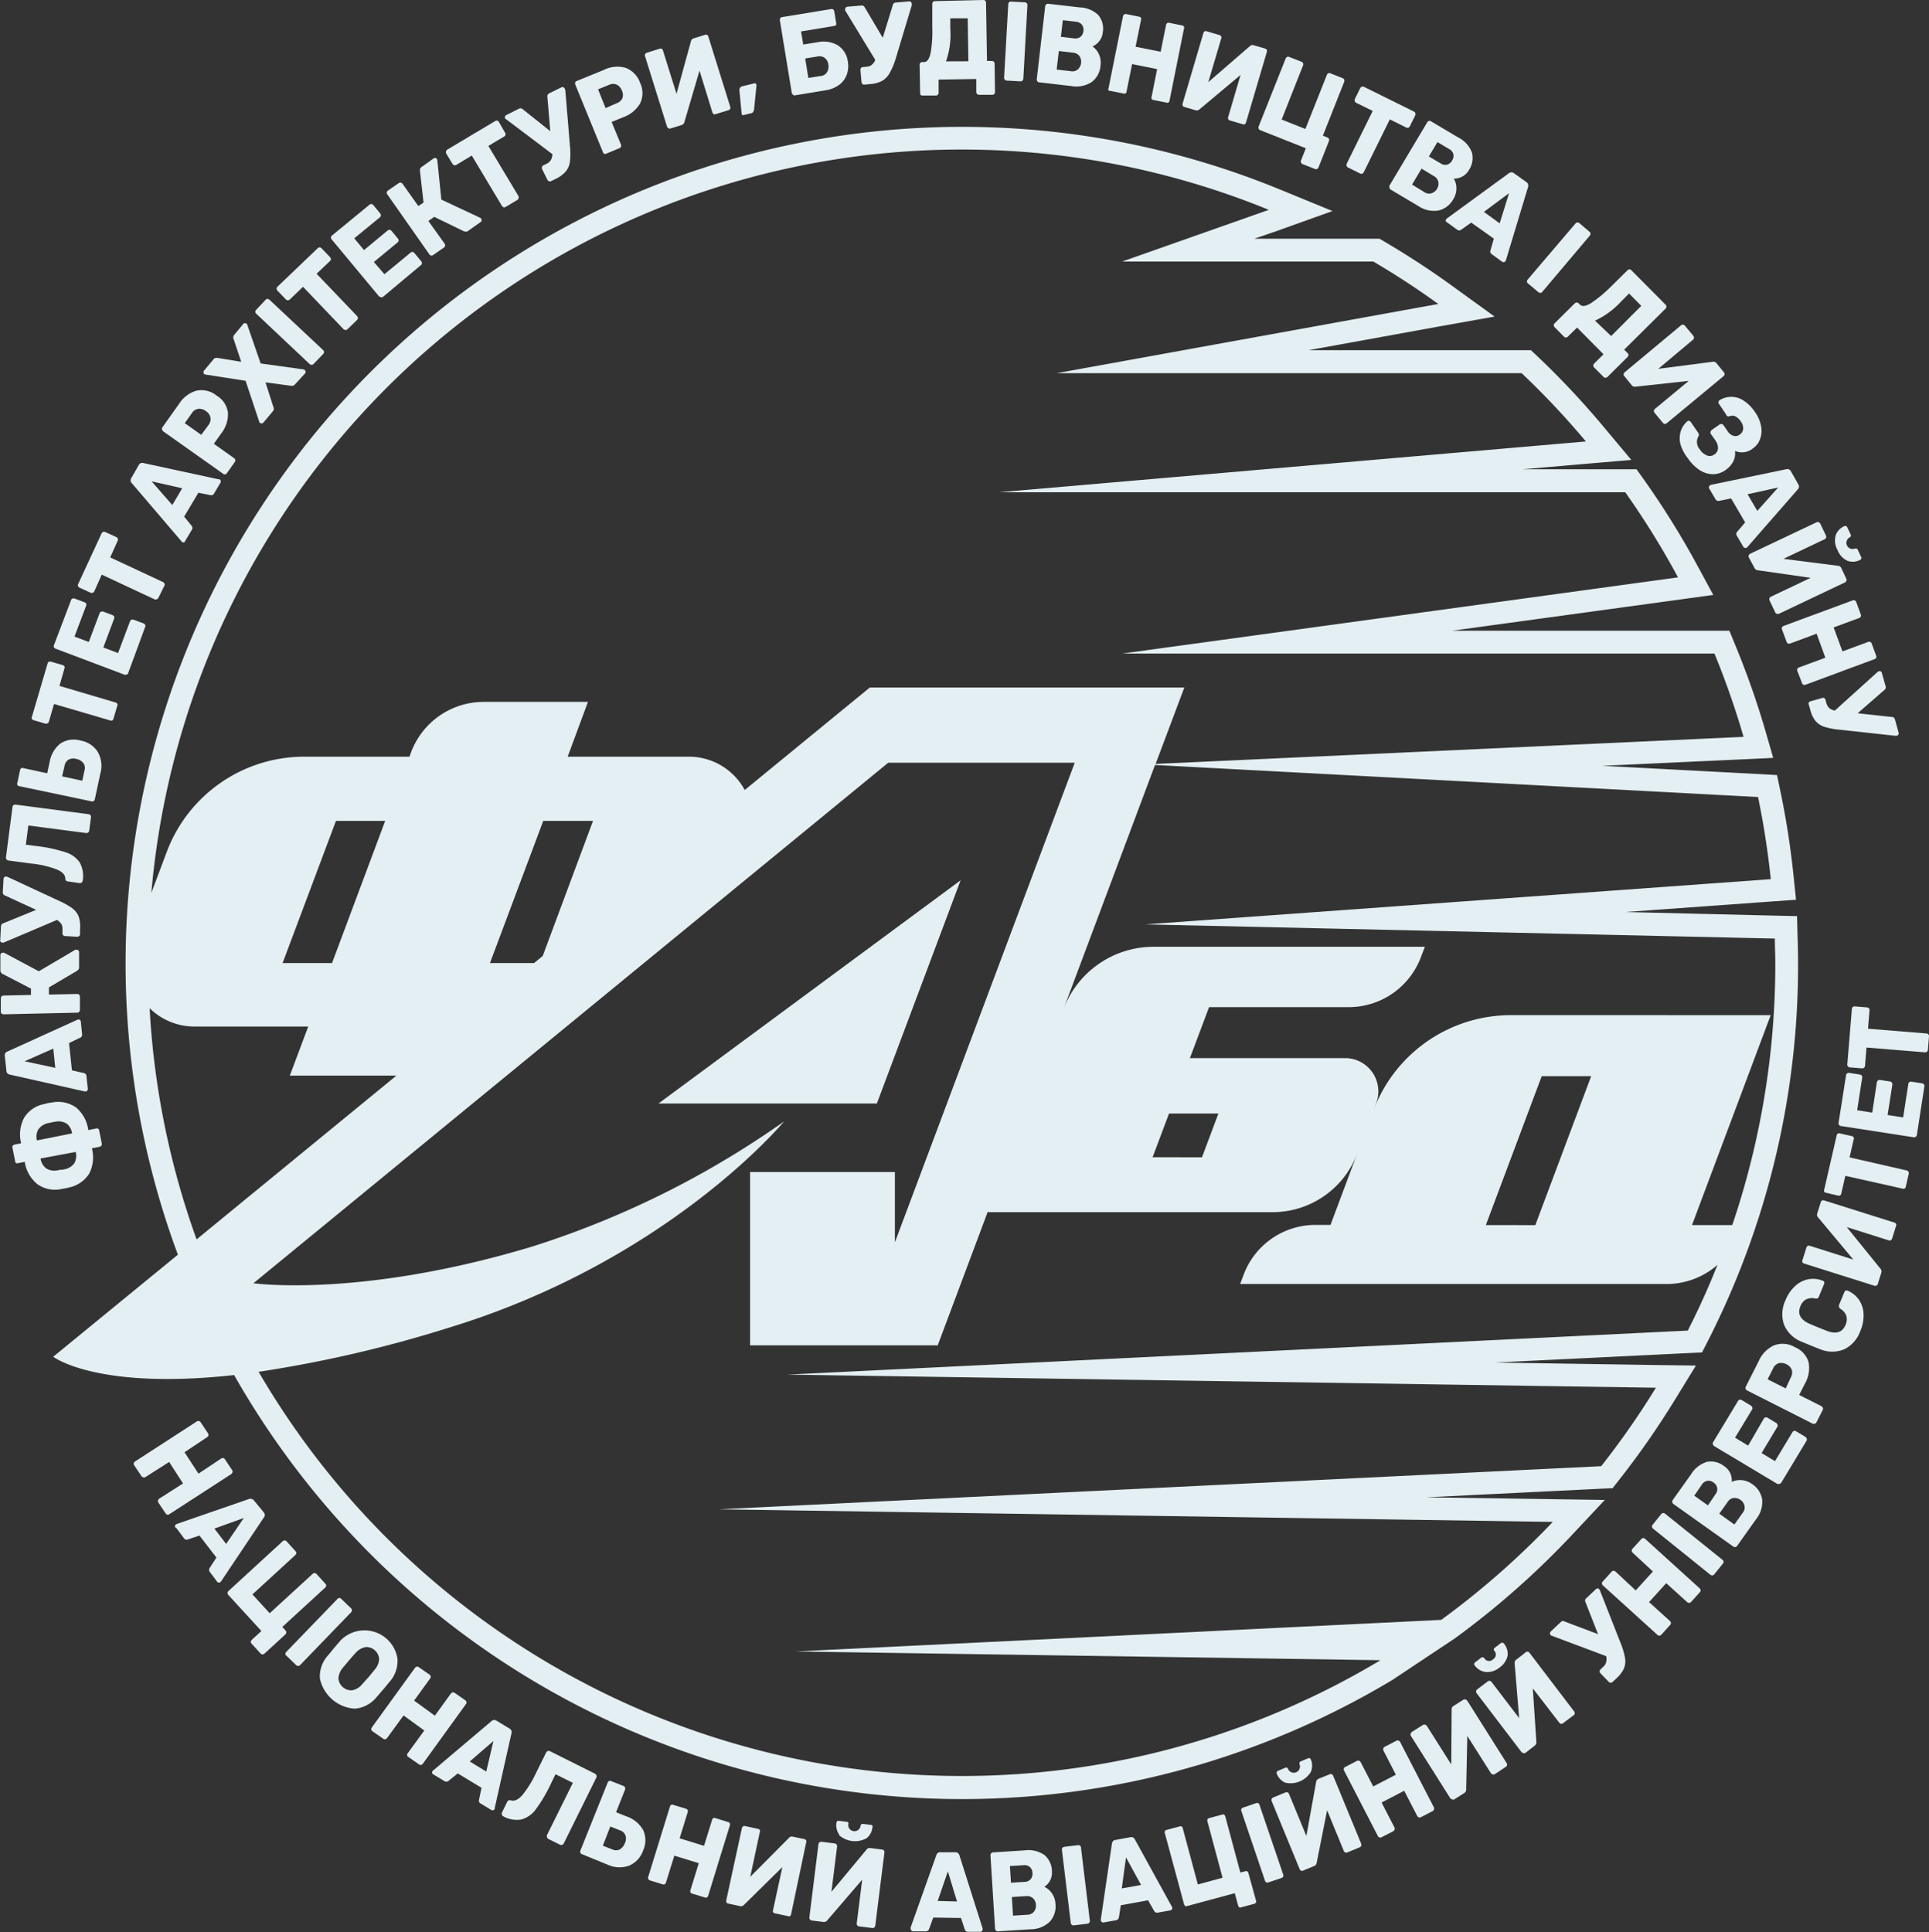 <svg xmlns="http://www.w3.org/2000/svg" viewBox="0 0 255.91 256.32"><rect x="0" y="0" width="255.91" height="256.32" fill="#333333" stroke="none"/><defs><style>.cls-1{fill:#e4eff3;}</style></defs><g id="Шар_2" data-name="Шар 2"><g id="Шар_2-2" data-name="Шар 2"><polyline class="cls-1" points="116.33 146.4 127.44 116.79 87.36 146.4"/><path class="cls-1" d="M13.44,152a.43.43,0,0,1-.25.15l-1,.2a4.73,4.73,0,0,1-.36,3.36,4.16,4.16,0,0,1-2.66,1.83,2.77,2.77,0,0,1-.43.1l-.65.12a4,4,0,0,1-3.16-.68,4.71,4.71,0,0,1-1.65-2.94l-.86.17a.38.38,0,0,1-.28,0A.34.34,0,0,1,2,154l-.35-1.74a.36.36,0,0,1,.05-.27.41.41,0,0,1,.25-.14l.85-.17a4.8,4.8,0,0,1,.39-3.37,4,4,0,0,1,2.65-1.83l.54-.14.55-.08a4.15,4.15,0,0,1,3.16.67,4.68,4.68,0,0,1,1.62,3l1-.2a.36.36,0,0,1,.29,0,.32.32,0,0,1,.15.22l.35,1.74A.36.36,0,0,1,13.44,152Zm-4.6-2.93a2.08,2.08,0,0,0-1.52-.25,4.57,4.57,0,0,0-.48.09l-.47.1a2.1,2.1,0,0,0-1.29.84,1.91,1.91,0,0,0-.18,1.45l4.66-.93A2,2,0,0,0,8.84,149.06Zm-3.46,4.63A2,2,0,0,0,6.11,155a2.08,2.08,0,0,0,1.51.27,2.33,2.33,0,0,0,.37-.08l.26,0,.32-.06a2.06,2.06,0,0,0,1.3-.82,2,2,0,0,0,.17-1.48Z"/><path class="cls-1" d="M11.57,144.69a.31.31,0,0,1-.21.11h-.13l-9.91-2.23a.63.63,0,0,1-.32-.15.49.49,0,0,1-.15-.34l-.21-2a.5.5,0,0,1,.08-.37.54.54,0,0,1,.28-.21l9.24-4.2.13-.05a.39.39,0,0,1,.23.07.28.28,0,0,1,.12.2l.17,1.69a.43.43,0,0,1-.27.47l-1.46.7L9.54,142l1.57.36a.43.43,0,0,1,.36.42l.18,1.69A.31.31,0,0,1,11.57,144.69Zm-4.5-5.57L3.26,140.8l4.07.87Z"/><path class="cls-1" d="M10.14,126a.37.37,0,0,1,.25.09.29.29,0,0,1,.1.22l0,2a.47.47,0,0,1-.06.29,1.37,1.37,0,0,1-.21.2L6.49,131l0,.95,3.73-.08a.36.36,0,0,1,.27.09.35.35,0,0,1,.11.26l0,1.77a.3.3,0,0,1-.1.25.35.35,0,0,1-.26.11l-9.75.22a.36.36,0,0,1-.27-.1.34.34,0,0,1-.11-.24l0-1.78a.33.33,0,0,1,.1-.25.38.38,0,0,1,.27-.12L4.11,132v-.84L.34,129.21a.53.53,0,0,1-.29-.51l0-2a.26.26,0,0,1,.09-.21.28.28,0,0,1,.22-.09.41.41,0,0,1,.18,0l4.61,2.46L10,126A.29.29,0,0,1,10.14,126Z"/><path class="cls-1" d="M.58,116.37a.28.28,0,0,1,.22-.08,1,1,0,0,1,.27.08l6.69,3.11a10.4,10.4,0,0,1,1.8,1,2.6,2.6,0,0,1,.87,1.1,4,4,0,0,1,.19,1.64l0,.73a.31.31,0,0,1-.12.24.44.44,0,0,1-.27.09l-1.59-.09a.32.32,0,0,1-.26-.12.28.28,0,0,1-.09-.24l0-.53a1.34,1.34,0,0,0-.15-.7,1.82,1.82,0,0,0-.58-.55l-7.07,3a.22.22,0,0,1-.14,0A.31.31,0,0,1,.12,125a.26.26,0,0,1-.09-.24l.1-1.9a.44.44,0,0,1,.34-.38l4.33-1.77L.67,118.81a.42.42,0,0,1-.3-.43l.1-1.81A.27.27,0,0,1,.58,116.37Z"/><path class="cls-1" d="M11.69,110.45a.37.37,0,0,1-.27.07l-7.66-1-.33,2.55,1.35.17a20.05,20.05,0,0,1,3.88.82,3.55,3.55,0,0,1,1.92,1.37,3.72,3.72,0,0,1,.39,2.41.35.35,0,0,1-.15.25.41.41,0,0,1-.29.07L9,116.94a.37.37,0,0,1-.34-.39c0-.5-.42-.91-1.18-1.22a13.44,13.44,0,0,0-3.32-.76l-3-.4A.36.36,0,0,1,.86,114a.33.33,0,0,1-.07-.27l.87-6.68a.31.31,0,0,1,.14-.23.34.34,0,0,1,.28-.07l9.66,1.27a.38.38,0,0,1,.26.13.37.37,0,0,1,.07.27l-.23,1.76A.35.35,0,0,1,11.69,110.45Z"/><path class="cls-1" d="M12.35,106.3a.35.35,0,0,1-.28,0l-9.53-2a.38.38,0,0,1-.24-.16.31.31,0,0,1,0-.26l.37-1.74a.38.38,0,0,1,.16-.23.38.38,0,0,1,.28,0l3.15.68.31-1.42a4,4,0,0,1,1.42-2.51,3.22,3.22,0,0,1,2.69-.41,3.36,3.36,0,0,1,2.28,1.49,3.73,3.73,0,0,1,.35,2.89l-.75,3.5A.34.34,0,0,1,12.35,106.3Zm-1.14-4.1a1.06,1.06,0,0,0-.19-1,1.58,1.58,0,0,0-.93-.52,1.41,1.41,0,0,0-1,.1,1.19,1.19,0,0,0-.52.8L8.24,103l2.68.58Z"/><path class="cls-1" d="M14.9,95.58a.39.39,0,0,1-.28,0L7.17,93.4l-.69,2.36a.35.35,0,0,1-.18.2A.39.39,0,0,1,6,96l-1.54-.45a.38.38,0,0,1-.23-.18.34.34,0,0,1,0-.26L6.32,88a.39.39,0,0,1,.17-.21.41.41,0,0,1,.29,0l1.54.45a.4.4,0,0,1,.23.17.32.32,0,0,1,0,.27L7.89,91l7.44,2.2a.44.44,0,0,1,.23.17.36.36,0,0,1,0,.27l-.52,1.75A.32.32,0,0,1,14.9,95.58Z"/><path class="cls-1" d="M16.77,89.5a.39.39,0,0,1-.28,0L7.37,86.06a.41.41,0,0,1-.22-.19.34.34,0,0,1,0-.26l2.28-6a.3.3,0,0,1,.18-.2.42.42,0,0,1,.29,0l1.32.5a.37.37,0,0,1,.21.18.36.36,0,0,1,0,.27L9.88,84.46l1.9.71,1.44-3.83a.29.29,0,0,1,.2-.19.41.41,0,0,1,.29,0l1.22.46a.43.43,0,0,1,.21.19.32.32,0,0,1,0,.27L13.71,85.9l1.95.74,1.59-4.22a.34.34,0,0,1,.19-.2.42.42,0,0,1,.29,0l1.32.49a.43.43,0,0,1,.21.19.32.32,0,0,1,0,.27L17,89.31A.3.3,0,0,1,16.77,89.5Z"/><path class="cls-1" d="M20.78,79.51a.39.39,0,0,1-.28,0l-7-3.27-1,2.23a.31.31,0,0,1-.2.17.39.39,0,0,1-.28,0l-1.46-.67a.41.41,0,0,1-.2-.21.33.33,0,0,1,0-.26l3.12-6.74a.32.32,0,0,1,.2-.18.35.35,0,0,1,.28,0l1.46.67a.39.39,0,0,1,.2.2.32.32,0,0,1,0,.27l-1,2.23,7,3.27a.43.43,0,0,1,.2.2.29.29,0,0,1,0,.27L21,79.34A.33.33,0,0,1,20.78,79.51Z"/><path class="cls-1" d="M24.45,71.94a.31.31,0,0,1-.23,0l-.11-.08L17.5,64.12a.53.53,0,0,1-.17-.31.57.57,0,0,1,.08-.37l1-1.75a.53.53,0,0,1,.29-.25.53.53,0,0,1,.35,0L29,63.59l.13,0a.3.3,0,0,1,.14.19.26.26,0,0,1,0,.23l-.87,1.46a.42.42,0,0,1-.49.22l-1.59-.32-1.89,3.17,1,1.23a.45.45,0,0,1,0,.55l-.87,1.46A.29.29,0,0,1,24.45,71.94Zm-.28-7.16-4.06-.92L22.86,67Z"/><path class="cls-1" d="M29.89,62.94a.37.37,0,0,1-.27-.07l-7.95-5.63a.37.37,0,0,1-.16-.24.33.33,0,0,1,0-.26l2.24-3.15a4.08,4.08,0,0,1,2.32-1.76,3.21,3.21,0,0,1,2.69.67,3.06,3.06,0,0,1,1.48,2.28,4.14,4.14,0,0,1-.92,2.76l-.95,1.34,2.68,1.9a.33.33,0,0,1,.16.24.32.32,0,0,1-.06.27l-1.07,1.52A.34.34,0,0,1,29.89,62.94ZM27.65,56.4a1.31,1.31,0,0,0,.27-1,1.33,1.33,0,0,0-.61-.86,1.4,1.4,0,0,0-1-.3,1.21,1.21,0,0,0-.86.58l-.94,1.32,2.19,1.55Z"/><path class="cls-1" d="M34.72,56.17a.3.3,0,0,1-.23-.07.25.25,0,0,1-.1-.15l-1.81-5.43-5.35-.83a.67.67,0,0,1-.17-.08A.33.33,0,0,1,27,49.4a.26.26,0,0,1,.06-.22l1.28-1.53a.41.41,0,0,1,.24-.16,1.06,1.06,0,0,1,.31,0L32,48l-1-3a.53.53,0,0,1,.07-.57l1.21-1.46a.26.26,0,0,1,.21-.09.28.28,0,0,1,.22.07.23.23,0,0,1,.1.16l1.77,5.11,5.69.79a.34.34,0,0,1,.16.08.4.4,0,0,1,.12.21.3.3,0,0,1-.06.22L39.13,51a.55.55,0,0,1-.54.18l-3.37-.45L36.27,54a.5.5,0,0,1-.07.56l-1.27,1.52A.28.28,0,0,1,34.72,56.17Z"/><path class="cls-1" d="M41.35,48.4a.38.38,0,0,1-.27-.1L34,41.63a.34.34,0,0,1-.12-.26.28.28,0,0,1,.08-.24l1.27-1.35a.32.32,0,0,1,.25-.12.4.4,0,0,1,.27.11l7.11,6.67a.34.34,0,0,1,.12.26.3.3,0,0,1-.09.25L41.59,48.3A.3.3,0,0,1,41.35,48.4Z"/><path class="cls-1" d="M45.83,43.78a.36.36,0,0,1-.26-.11L40.2,38.05l-1.77,1.7a.37.37,0,0,1-.25.09.4.4,0,0,1-.26-.12l-1.11-1.16a.36.36,0,0,1-.11-.27.31.31,0,0,1,.1-.24l5.36-5.13a.35.35,0,0,1,.25-.1.41.41,0,0,1,.26.13l1.11,1.16a.42.42,0,0,1,.12.26.34.34,0,0,1-.11.25L42,36.32l5.37,5.61a.47.47,0,0,1,.11.26.35.35,0,0,1-.1.25L46.08,43.7A.32.32,0,0,1,45.83,43.78Z"/><path class="cls-1" d="M50.5,39.41a.36.36,0,0,1-.25-.13L44,31.76a.34.34,0,0,1-.09-.27.31.31,0,0,1,.12-.23l5-4.11a.37.37,0,0,1,.26-.08.47.47,0,0,1,.25.15l.89,1.09a.35.35,0,0,1,.1.26.32.32,0,0,1-.12.25L47,31.62l1.29,1.56,3.15-2.61a.3.3,0,0,1,.27-.07.42.42,0,0,1,.25.15l.83,1a.39.39,0,0,1,.09.26.29.29,0,0,1-.12.24l-3.16,2.61L51,36.38l3.48-2.87a.31.31,0,0,1,.26-.08.35.35,0,0,1,.24.15l.9,1.08a.38.38,0,0,1,.09.27.3.3,0,0,1-.12.24l-5,4.18A.31.31,0,0,1,50.5,39.41Z"/><path class="cls-1" d="M63.82,29a.35.35,0,0,1,.07.25.27.27,0,0,1-.13.21l-1.67,1.18a.41.41,0,0,1-.27.1,1.36,1.36,0,0,1-.29-.06l-3.92-1.91-.78.55,2.15,3a.37.37,0,0,1,.07.28.38.38,0,0,1-.15.24l-1.45,1a.33.33,0,0,1-.27.06A.35.35,0,0,1,57,33.8l-5.61-8a.38.38,0,0,1-.08-.28.39.39,0,0,1,.14-.23l1.46-1a.31.31,0,0,1,.26-.06.33.33,0,0,1,.24.16l2.09,2.95.69-.47-.48-4.21a.54.54,0,0,1,.25-.53L57.55,21a.3.3,0,0,1,.41.09.38.38,0,0,1,.06.18l.53,5.21,5.14,2.41A.22.22,0,0,1,63.82,29Z"/><path class="cls-1" d="M66.81,27.49a.38.38,0,0,1-.22-.17l-4-6.68L60.5,21.9a.29.29,0,0,1-.26,0,.38.38,0,0,1-.22-.17l-.83-1.38a.38.38,0,0,1,0-.29.32.32,0,0,1,.15-.21l6.37-3.8a.34.34,0,0,1,.49.15L67,17.6a.37.37,0,0,1,.06.28.3.3,0,0,1-.16.22l-2.11,1.26,4,6.67a.45.45,0,0,1,0,.28.32.32,0,0,1-.16.22l-1.56.93A.32.32,0,0,1,66.81,27.49Z"/><path class="cls-1" d="M74.73,11.58a.28.28,0,0,1,.18.15A1.41,1.41,0,0,1,75,12l.61,7.36a10.18,10.18,0,0,1,0,2.07,2.59,2.59,0,0,1-.53,1.29,4,4,0,0,1-1.33,1l-.66.32a.3.3,0,0,1-.26,0,.36.36,0,0,1-.21-.19l-.71-1.42a.37.37,0,0,1,0-.29.31.31,0,0,1,.17-.2l.47-.23a1.3,1.3,0,0,0,.53-.48,1.72,1.72,0,0,0,.2-.78l-6.15-4.64A.24.24,0,0,1,67,15.7a.33.33,0,0,1,0-.24.31.31,0,0,1,.17-.2l1.7-.85a.45.45,0,0,1,.5.1L73,17.4l-.38-4.54a.43.43,0,0,1,.23-.47l1.62-.8A.26.26,0,0,1,74.73,11.58Z"/><path class="cls-1" d="M80.19,20.42a.37.37,0,0,1-.19-.2l-3.68-9a.37.37,0,0,1,0-.29.27.27,0,0,1,.18-.18l3.58-1.46A4,4,0,0,1,83,9a3.26,3.26,0,0,1,1.92,2,3.12,3.12,0,0,1,0,2.72,4.23,4.23,0,0,1-2.26,1.84l-1.52.62,1.24,3a.37.37,0,0,1,0,.29.34.34,0,0,1-.2.19l-1.72.71A.33.33,0,0,1,80.19,20.42Zm1.62-6.72a1.31,1.31,0,0,0,.76-.67,1.34,1.34,0,0,0-.06-1,1.45,1.45,0,0,0-.67-.79,1.22,1.22,0,0,0-1,0l-1.5.61,1,2.49Z"/><path class="cls-1" d="M88.66,17a.37.37,0,0,1-.18-.24l-2.9-9.28a.4.4,0,0,1,0-.29A.35.35,0,0,1,85.8,7l1.7-.53a.32.32,0,0,1,.27,0,.35.35,0,0,1,.18.23l1.8,5.75,1.92-7A.49.49,0,0,1,92,5.1l1.53-.48a.3.3,0,0,1,.26,0,.39.39,0,0,1,.18.23l2.9,9.3a.44.44,0,0,1,0,.28.32.32,0,0,1-.21.18l-1.7.53a.32.32,0,0,1-.27,0,.35.35,0,0,1-.18-.23L92.8,9.37l-2,6.81a.55.55,0,0,1-.37.41l-1.52.47A.32.32,0,0,1,88.66,17Z"/><path class="cls-1" d="M98.51,15.28a.28.28,0,0,1-.12-.21l-.29-3a.65.65,0,0,1,.06-.39.48.48,0,0,1,.3-.23l1.57-.38a.24.24,0,0,1,.2,0,.32.32,0,0,1,.12.18.34.34,0,0,1,0,.17l-.31,3.07a1,1,0,0,1-.11.35.41.41,0,0,1-.28.18l-.94.23A.24.24,0,0,1,98.51,15.28Z"/><path class="cls-1" d="M105.19,12.56a.44.44,0,0,1-.15-.25L103.46,2.7a.46.46,0,0,1,.06-.29.35.35,0,0,1,.22-.14l6.54-1.07a.3.3,0,0,1,.26.06.41.41,0,0,1,.14.25L110.92,3a.4.4,0,0,1,0,.29.28.28,0,0,1-.23.15l-4.42.73.29,1.74,1.89-.31a3.8,3.8,0,0,1,2.71.42,3,3,0,0,1,1.32,2.16,3.37,3.37,0,0,1-.14,1.71,2.92,2.92,0,0,1-1,1.36,4.1,4.1,0,0,1-1.83.73l-4,.66A.33.33,0,0,1,105.19,12.56Zm3.72-2.48a1.07,1.07,0,0,0,.82-.53,1.42,1.42,0,0,0,.16-1,1.3,1.3,0,0,0-.46-.85,1.14,1.14,0,0,0-.94-.21l-1.67.27.42,2.58Z"/><path class="cls-1" d="M120.84.26a.31.31,0,0,1,.11.21,1,1,0,0,1,0,.27l-2.13,7.07A10,10,0,0,1,118,9.74a2.67,2.67,0,0,1-1,1,4,4,0,0,1-1.61.42l-.73.07a.31.31,0,0,1-.25-.09.42.42,0,0,1-.12-.26l-.14-1.58a.39.39,0,0,1,.08-.28.35.35,0,0,1,.23-.12l.52-.05a1.14,1.14,0,0,0,.67-.25,1.61,1.61,0,0,0,.47-.65l-4-6.57a.25.25,0,0,1,0-.13.3.3,0,0,1,.08-.23.29.29,0,0,1,.22-.13l1.9-.16c.17,0,.31.07.42.28l2.37,4L118.44.69a.41.41,0,0,1,.38-.35l1.8-.16A.3.3,0,0,1,120.84.26Z"/><path class="cls-1" d="M122.18,12.63a.37.37,0,0,1-.11-.27L122,8.61a.36.36,0,0,1,.1-.27.33.33,0,0,1,.25-.11h.25c.41,0,.7-.43.87-1.25a17,17,0,0,0,.21-3.45l0-3a.4.4,0,0,1,.1-.28.33.33,0,0,1,.24-.1L130.46,0a.32.32,0,0,1,.25.1.36.36,0,0,1,.1.27l.13,7.72h.65a.35.35,0,0,1,.26.1.41.41,0,0,1,.1.27L132,12.2a.36.36,0,0,1-.35.38l-1.78,0a.34.34,0,0,1-.24-.11.33.33,0,0,1-.11-.26l0-1.73-5,.08,0,1.73a.4.4,0,0,1-.09.27.33.33,0,0,1-.25.11l-1.78,0A.37.37,0,0,1,122.18,12.63Zm6.29-4.5-.09-5.7-2.31,0,0,1.37a10.64,10.64,0,0,1-.57,4.34Z"/><path class="cls-1" d="M133.3,10.56a.34.34,0,0,1-.09-.27l.55-9.73a.33.33,0,0,1,.11-.26.31.31,0,0,1,.25-.09l1.85.1a.39.39,0,0,1,.25.12.37.37,0,0,1,.08.28l-.54,9.73a.4.4,0,0,1-.12.26.31.31,0,0,1-.26.09l-1.85-.1A.32.32,0,0,1,133.3,10.56Z"/><path class="cls-1" d="M137.62,10.78a.38.38,0,0,1-.08-.27L138.66.83a.38.38,0,0,1,.14-.26.32.32,0,0,1,.25-.07l4.18.48A3.75,3.75,0,0,1,145.71,2a2.83,2.83,0,0,1,.59,2.28,2.15,2.15,0,0,1-.5,1.22,2.19,2.19,0,0,1-.87.66,2.39,2.39,0,0,1,.84,1A2.64,2.64,0,0,1,146,8.67a3,3,0,0,1-1.17,2.21,3.67,3.67,0,0,1-2.67.54l-4.31-.5A.29.29,0,0,1,137.62,10.78Zm4.48-1.33A1.08,1.08,0,0,0,143,9.2a1.38,1.38,0,0,0,.21-1.75,1.18,1.18,0,0,0-.84-.46l-1.9-.22-.29,2.46Zm.38-4.36a1.12,1.12,0,0,0,.87-.21,1.16,1.16,0,0,0,.38-.78,1.07,1.07,0,0,0-.2-.82,1.14,1.14,0,0,0-.8-.4L141,2.68l-.26,2.2Z"/><path class="cls-1" d="M147.06,12a.38.38,0,0,1,0-.28l1.92-9.56a.34.34,0,0,1,.16-.24.33.33,0,0,1,.25-.06l1.75.36a.36.36,0,0,1,.23.15.39.39,0,0,1,0,.28l-.72,3.55,3.33.67.71-3.55a.36.36,0,0,1,.15-.24.3.3,0,0,1,.26-.06l1.75.36a.32.32,0,0,1,.22.15.38.38,0,0,1,0,.28l-1.92,9.56a.36.36,0,0,1-.15.24.31.31,0,0,1-.26,0L153,13.26a.32.32,0,0,1-.22-.15.38.38,0,0,1,0-.28l.73-3.66-3.32-.67-.74,3.66a.34.34,0,0,1-.15.24.33.33,0,0,1-.27,0l-1.75-.35A.32.32,0,0,1,147.06,12Z"/><path class="cls-1" d="M156.9,14a.41.41,0,0,1,0-.29l2.75-9.33a.33.33,0,0,1,.18-.23.35.35,0,0,1,.26,0l1.71.51a.33.33,0,0,1,.21.17.36.36,0,0,1,0,.29l-1.71,5.78,5.49-4.76a.51.51,0,0,1,.53-.14l1.53.45a.33.33,0,0,1,.21.17.41.41,0,0,1,0,.29l-2.76,9.35a.41.41,0,0,1-.17.22.29.29,0,0,1-.27,0l-1.7-.5a.36.36,0,0,1-.22-.18.34.34,0,0,1,0-.28l1.64-5.58-5.43,4.55a.51.51,0,0,1-.53.14l-1.53-.45A.32.32,0,0,1,156.9,14Z"/><path class="cls-1" d="M172.6,21.56a.37.37,0,0,1,0-.29l.64-1.6-6.07-2.41a.32.32,0,0,1-.19-.19.45.45,0,0,1,0-.3l3.58-9a.42.42,0,0,1,.19-.22.32.32,0,0,1,.27,0l1.66.65a.32.32,0,0,1,.19.19.37.37,0,0,1,0,.29l-2.84,7.18,3.15,1.25,2.85-7.18a.36.36,0,0,1,.19-.21.33.33,0,0,1,.26,0l1.66.66a.32.32,0,0,1,.19.19.39.39,0,0,1,0,.28L175.5,18l.6.24a.37.37,0,0,1,.2.19.42.42,0,0,1,0,.29l-1.38,3.49a.35.35,0,0,1-.2.21.32.32,0,0,1-.27,0l-1.65-.65A.35.35,0,0,1,172.6,21.56Z"/><path class="cls-1" d="M178.66,22a.39.39,0,0,1,0-.28l3.45-7-2.21-1.09a.32.32,0,0,1-.16-.21.39.39,0,0,1,0-.28l.71-1.44a.38.38,0,0,1,.22-.19.33.33,0,0,1,.26,0l6.65,3.29a.35.35,0,0,1,.18.2.42.42,0,0,1,0,.29l-.71,1.44a.39.39,0,0,1-.2.2.32.32,0,0,1-.27,0l-2.2-1.09-3.45,7a.41.41,0,0,1-.2.19.32.32,0,0,1-.27,0l-1.63-.81A.3.3,0,0,1,178.66,22Z"/><path class="cls-1" d="M184.34,24.89a.39.39,0,0,1,0-.28l5-8.38a.35.35,0,0,1,.48-.15l3.62,2.15a3.69,3.69,0,0,1,1.83,2,2.85,2.85,0,0,1-.39,2.32,2.23,2.23,0,0,1-.95.91,2.3,2.3,0,0,1-1.07.24,2.31,2.31,0,0,1,.35,1.28,2.59,2.59,0,0,1-.39,1.41,3,3,0,0,1-2,1.54,3.7,3.7,0,0,1-2.66-.6l-3.72-2.21A.37.37,0,0,1,184.34,24.89Zm4.64.61a1.11,1.11,0,0,0,.94.14,1.36,1.36,0,0,0,.9-1.51,1.16,1.16,0,0,0-.58-.76l-1.65-1-1.26,2.12Zm2.13-3.83a1.08,1.08,0,0,0,.88.17,1.11,1.11,0,0,0,.66-.56,1.1,1.1,0,0,0,.16-.83,1.06,1.06,0,0,0-.57-.68l-1.54-.92-1.14,1.91Z"/><path class="cls-1" d="M191.79,29.33a.33.33,0,0,1,.05-.22l.09-.11,8.22-6a.62.62,0,0,1,.32-.14.56.56,0,0,1,.36.11l1.67,1.19a.5.5,0,0,1,.22.3.53.53,0,0,1,0,.35l-2.94,9.72-.06.12a.29.29,0,0,1-.2.13.28.28,0,0,1-.23-.05l-1.38-1a.43.43,0,0,1-.18-.51l.45-1.56-3-2.13-1.32.94a.42.42,0,0,1-.55,0l-1.38-1A.27.27,0,0,1,191.79,29.33Zm7.16.3,1.25-4-3.34,2.48Z"/><path class="cls-1" d="M202.57,37.37a.42.42,0,0,1,.09-.27L209,29.66a.38.38,0,0,1,.26-.14.31.31,0,0,1,.25.07l1.41,1.2A.32.32,0,0,1,211,31a.35.35,0,0,1-.1.27l-6.29,7.45a.38.38,0,0,1-.25.14.35.35,0,0,1-.26-.09l-1.42-1.19A.34.34,0,0,1,202.57,37.37Z"/><path class="cls-1" d="M206.13,43.16a.37.37,0,0,1,.12-.27l2.66-2.64a.4.4,0,0,1,.27-.11.33.33,0,0,1,.25.1l.18.18c.29.29.79.22,1.5-.23A17.59,17.59,0,0,0,213.74,38l2.17-2.14a.34.34,0,0,1,.26-.12.3.3,0,0,1,.24.1l4.57,4.6a.33.33,0,0,1,.1.25.42.42,0,0,1-.12.26l-5.49,5.44.46.46a.34.34,0,0,1,.11.25.37.37,0,0,1-.12.26L213.26,50a.37.37,0,0,1-.27.12.31.31,0,0,1-.25-.11l-1.26-1.26a.36.36,0,0,1,0-.51L212.73,47l-3.51-3.54L208,44.66a.45.45,0,0,1-.26.12.32.32,0,0,1-.25-.11l-1.25-1.26A.36.36,0,0,1,206.13,43.16Zm7.61,1.42,4-4-1.62-1.64-1,1a10.88,10.88,0,0,1-3.52,2.6Z"/><path class="cls-1" d="M215.4,49.63a.35.35,0,0,1,.15-.25L223,43.17a.38.38,0,0,1,.28-.09.3.3,0,0,1,.23.11l1.14,1.37a.37.37,0,0,1-.06.52L220,48.93,227.2,48a.49.49,0,0,1,.51.18l1,1.23a.29.29,0,0,1,.08.26.38.38,0,0,1-.14.24l-7.51,6.22a.35.35,0,0,1-.51,0l-1.13-1.37a.34.34,0,0,1-.08-.27.36.36,0,0,1,.14-.25l4.48-3.71L217,51.3a.53.53,0,0,1-.52-.18l-1-1.23A.28.28,0,0,1,215.4,49.63Z"/><path class="cls-1" d="M222.9,58.79a3.22,3.22,0,0,1,.12-1.71,2.94,2.94,0,0,1,.88-1.23l0,0a.23.23,0,0,1,.21,0,.31.31,0,0,1,.19.13l1,1.45a.45.45,0,0,1,0,.5,1.49,1.49,0,0,0,.21,1.7,2,2,0,0,0,.93.79,1,1,0,0,0,1-.13,1,1,0,0,0,.48-.83,1.86,1.86,0,0,0-.39-1.09l-.59-.84a.33.33,0,0,1,0-.26.37.37,0,0,1,.17-.24l1-.7a.43.43,0,0,1,.29-.07.32.32,0,0,1,.23.13l.57.82a1.44,1.44,0,0,0,.76.61.94.94,0,0,0,.86-.18,1,1,0,0,0,.44-.73,1.49,1.49,0,0,0-.32-1,2,2,0,0,0-.73-.68.92.92,0,0,0-.76,0,.71.71,0,0,1-.26,0A.37.37,0,0,1,229,55l-1-1.49a.27.27,0,0,1,0-.23.3.3,0,0,1,.15-.2,2.94,2.94,0,0,1,3.06,0,5.14,5.14,0,0,1,1.6,1.57,4.68,4.68,0,0,1,.82,1.88,3.17,3.17,0,0,1-.13,1.72,2.55,2.55,0,0,1-.95,1.24,2.29,2.29,0,0,1-2.38.33,2.4,2.4,0,0,1-.26,1.46,3.3,3.3,0,0,1-1,1.09,2.86,2.86,0,0,1-1.66.54,3.27,3.27,0,0,1-1.75-.53,5.57,5.57,0,0,1-1.57-1.57A5.26,5.26,0,0,1,222.9,58.79Z"/><path class="cls-1" d="M226.73,64.57a.31.31,0,0,1,.14-.19l.13-.06,9.94-2.06a.59.59,0,0,1,.35,0,.53.53,0,0,1,.29.25l1,1.76a.5.5,0,0,1,.07.37.49.49,0,0,1-.16.3l-6.68,7.65-.11.09a.3.3,0,0,1-.23,0,.27.27,0,0,1-.19-.13l-.86-1.47a.44.44,0,0,1,.05-.54l1.05-1.23-1.86-3.18-1.58.32a.46.46,0,0,1-.51-.24l-.85-1.46A.28.28,0,0,1,226.73,64.57Zm6.4,3.21,2.77-3.1-4.06.89Z"/><path class="cls-1" d="M232,73.67a.41.41,0,0,1,.2-.21l8.8-4.17a.37.37,0,0,1,.29,0,.32.32,0,0,1,.19.17l.77,1.61a.39.39,0,0,1,0,.28.33.33,0,0,1-.2.2l-5.45,2.59,7.21.92a.49.49,0,0,1,.46.3l.68,1.44a.32.32,0,0,1,0,.27.43.43,0,0,1-.21.21L236,81.43a.45.45,0,0,1-.28,0,.32.32,0,0,1-.21-.18l-.76-1.61a.32.32,0,0,1,0-.27.35.35,0,0,1,.2-.21l5.26-2.5-7-1a.53.53,0,0,1-.45-.31L232,73.94A.32.32,0,0,1,232,73.67ZM243.54,71a2.08,2.08,0,0,1,1.15-1.2.31.31,0,0,1,.21,0,.25.25,0,0,1,.16.14l.47,1a.22.22,0,0,1,0,.21.36.36,0,0,1-.15.15.82.82,0,0,0,.7,1.48.31.31,0,0,1,.21,0,.22.22,0,0,1,.16.14l.47,1a.23.23,0,0,1,0,.21.28.28,0,0,1-.15.15,2.07,2.07,0,0,1-1.66.13,2.58,2.58,0,0,1-1.33-1.43A2.54,2.54,0,0,1,243.54,71Z"/><path class="cls-1" d="M236.41,83.22a.44.44,0,0,1,.22-.18l9.14-3.38a.36.36,0,0,1,.29,0,.35.35,0,0,1,.19.19l.61,1.67a.34.34,0,0,1,0,.28.39.39,0,0,1-.21.19l-3.39,1.25,1.17,3.18,3.39-1.25a.36.36,0,0,1,.29,0,.32.32,0,0,1,.19.19L248.9,87a.32.32,0,0,1,0,.27.37.37,0,0,1-.22.18l-9.14,3.39a.37.37,0,0,1-.29,0,.33.33,0,0,1-.18-.2L238.44,89a.33.33,0,0,1,0-.26.41.41,0,0,1,.22-.19l3.5-1.29L241,84.07l-3.5,1.3a.36.36,0,0,1-.29,0,.33.33,0,0,1-.19-.21l-.62-1.67A.36.36,0,0,1,236.41,83.22Z"/><path class="cls-1" d="M251.84,97.46a.31.31,0,0,1-.19.15,1,1,0,0,1-.27,0l-7.34-.8a9.55,9.55,0,0,1-2-.38,2.65,2.65,0,0,1-1.17-.76,3.88,3.88,0,0,1-.71-1.5l-.2-.7a.34.34,0,0,1,0-.26.36.36,0,0,1,.23-.17l1.53-.43a.41.41,0,0,1,.29,0,.34.34,0,0,1,.16.21l.14.5a1.37,1.37,0,0,0,.37.62,1.77,1.77,0,0,0,.73.34l5.71-5.16a.31.31,0,0,1,.13-.06.35.35,0,0,1,.24,0,.29.29,0,0,1,.16.2l.52,1.83a.45.45,0,0,1-.2.47l-3.53,3.07,4.53.49a.42.42,0,0,1,.42.31l.48,1.74A.27.27,0,0,1,251.84,97.46Z"/><path class="cls-1" d="M17.75,194.12a.38.38,0,0,1,.17-.23l8.18-5.3a.36.36,0,0,1,.28-.06.34.34,0,0,1,.22.14l1,1.49a.39.39,0,0,1,.05.28.38.38,0,0,1-.17.23l-3,2,1.85,2.84,3-2a.41.41,0,0,1,.28-.07.37.37,0,0,1,.22.15l1,1.5a.3.3,0,0,1,0,.26.38.38,0,0,1-.17.23l-8.18,5.3a.41.41,0,0,1-.28.07.37.37,0,0,1-.22-.15l-1-1.5a.3.3,0,0,1,0-.26.38.38,0,0,1,.17-.23l3.13-2-1.84-2.85-3.14,2A.36.36,0,0,1,19,196a.36.36,0,0,1-.23-.15l-1-1.5A.28.28,0,0,1,17.75,194.12Z"/><path class="cls-1" d="M23.21,202.46a.32.32,0,0,1,.12-.2l.11-.07,9.6-3.32a.53.53,0,0,1,.35,0,.49.49,0,0,1,.31.21L35,200.65a.59.59,0,0,1,.13.36.54.54,0,0,1-.13.32l-5.65,8.44-.09.11a.32.32,0,0,1-.43,0l-1-1.34a.44.44,0,0,1,0-.54l.88-1.36-2.25-2.92-1.53.52a.43.43,0,0,1-.53-.17l-1-1.34A.27.27,0,0,1,23.21,202.46ZM30,204.83l2.35-3.44-3.91,1.41Z"/><path class="cls-1" d="M33.28,217.81a.38.38,0,0,1,.13-.26l1.27-1.16-4.41-4.81a.33.33,0,0,1-.08-.26.4.4,0,0,1,.14-.26l7.17-6.58a.4.4,0,0,1,.26-.11.34.34,0,0,1,.25.11l1.2,1.32a.35.35,0,0,1,.1.25.38.38,0,0,1-.13.26l-5.69,5.22,2.29,2.5,5.69-5.22a.4.4,0,0,1,.27-.11.34.34,0,0,1,.24.11l1.2,1.32a.3.3,0,0,1,.09.25.33.33,0,0,1-.13.25l-5.69,5.22.44.48a.35.35,0,0,1,.09.26.36.36,0,0,1-.13.26l-2.76,2.53a.4.4,0,0,1-.27.11.39.39,0,0,1-.25-.12l-1.2-1.31A.37.37,0,0,1,33.28,217.81Z"/><path class="cls-1" d="M37.86,219.43a.35.35,0,0,1,.11-.26l6.76-7A.41.41,0,0,1,45,212a.33.33,0,0,1,.25.1l1.33,1.28a.34.34,0,0,1,.11.25.36.36,0,0,1-.11.27l-6.76,7a.37.37,0,0,1-.26.12.35.35,0,0,1-.26-.1L38,219.67A.3.3,0,0,1,37.86,219.43Z"/><path class="cls-1" d="M42.44,222.7a4.13,4.13,0,0,1,1.08-3.08l.82-1,.86-1a4.43,4.43,0,0,1,7.53,2.43,4.16,4.16,0,0,1-1.07,3.1c-.37.45-.64.79-.83,1l-.86,1a4.16,4.16,0,0,1-2.88,1.54,5.05,5.05,0,0,1-4.65-4Zm4.29,1.55a2.26,2.26,0,0,0,1.35-.84l.82-.91.78-.95a2.31,2.31,0,0,0,.62-1.47,1.71,1.71,0,0,0-1.82-1.56,2.41,2.41,0,0,0-1.36.84c-.19.2-.46.51-.81.92l-.79.94a2.39,2.39,0,0,0-.62,1.47,1.71,1.71,0,0,0,1.83,1.56Z"/><path class="cls-1" d="M49.26,229.45a.37.37,0,0,1,.08-.28l5.71-7.89a.41.41,0,0,1,.24-.16.33.33,0,0,1,.26.06l1.44,1a.38.38,0,0,1,.15.24.35.35,0,0,1-.08.27l-2.12,2.93,2.75,2,2.12-2.93a.47.47,0,0,1,.24-.16.31.31,0,0,1,.26.06l1.44,1a.31.31,0,0,1,.14.23.36.36,0,0,1-.08.27l-5.71,7.9a.41.41,0,0,1-.24.16.31.31,0,0,1-.26-.06l-1.44-1a.27.27,0,0,1-.14-.23.36.36,0,0,1,.08-.27l2.19-3-2.75-2-2.19,3a.41.41,0,0,1-.24.16.37.37,0,0,1-.27-.07l-1.44-1A.3.3,0,0,1,49.26,229.45Z"/><path class="cls-1" d="M57.35,235.26a.26.26,0,0,1,0-.23.35.35,0,0,1,.08-.11l7.75-6.56a.55.55,0,0,1,.31-.16.51.51,0,0,1,.37.08l1.75,1.06a.49.49,0,0,1,.24.29.5.5,0,0,1,0,.34l-2.22,9.91,0,.13a.28.28,0,0,1-.18.14.25.25,0,0,1-.24,0l-1.45-.88a.41.41,0,0,1-.21-.49l.33-1.59-3.15-1.91-1.24,1a.45.45,0,0,1-.56,0l-1.45-.87A.29.29,0,0,1,57.35,235.26Zm7.16-.23.95-4.05-3.14,2.72Z"/><path class="cls-1" d="M72.57,243.73a.39.39,0,0,1,0-.28L76,236.53l-2.3-1.14-.6,1.22a19.87,19.87,0,0,1-2,3.41,3.54,3.54,0,0,1-1.92,1.37,3.65,3.65,0,0,1-2.4-.41.32.32,0,0,1-.19-.22.37.37,0,0,1,0-.29l.69-1.41a.39.39,0,0,1,.49-.2c.48.14,1-.1,1.54-.72a13.89,13.89,0,0,0,1.79-2.9l1.35-2.73a.35.35,0,0,1,.21-.19.31.31,0,0,1,.28,0l6,3a.37.37,0,0,1,.18.21.37.37,0,0,1,0,.29l-4.32,8.73a.37.37,0,0,1-.21.2.39.39,0,0,1-.28,0l-1.59-.79A.3.3,0,0,1,72.57,243.73Z"/><path class="cls-1" d="M77,245.79a.34.34,0,0,1,0-.28l3.61-9a.38.38,0,0,1,.19-.22.33.33,0,0,1,.26,0l1.66.66a.34.34,0,0,1,.2.19.42.42,0,0,1,0,.29l-1.19,3,1.34.54a4,4,0,0,1,2.25,1.82,3.24,3.24,0,0,1,0,2.72,3.39,3.39,0,0,1-1.84,2,3.77,3.77,0,0,1-2.91-.14L77.22,246A.3.3,0,0,1,77,245.79Zm4.23-.43a1.12,1.12,0,0,0,1,0,1.62,1.62,0,0,0,.67-.83,1.4,1.4,0,0,0,.07-1.05,1.15,1.15,0,0,0-.7-.64l-1.3-.52-1,2.55Z"/><path class="cls-1" d="M86,249.27a.38.38,0,0,1,0-.28l2.88-9.32a.35.35,0,0,1,.17-.22.31.31,0,0,1,.26,0l1.71.52a.37.37,0,0,1,.21.18.41.41,0,0,1,0,.29l-1.07,3.45,3.24,1,1.07-3.45a.37.37,0,0,1,.17-.23.32.32,0,0,1,.27,0l1.7.53a.28.28,0,0,1,.21.17.38.38,0,0,1,0,.28l-2.87,9.32a.42.42,0,0,1-.18.23.3.3,0,0,1-.26,0l-1.7-.52a.33.33,0,0,1-.21-.17.36.36,0,0,1,0-.29l1.1-3.57-3.24-1-1.11,3.57a.4.4,0,0,1-.17.23.39.39,0,0,1-.28,0l-1.7-.52A.34.34,0,0,1,86,249.27Z"/><path class="cls-1" d="M96.36,252.36a.42.42,0,0,1,0-.29l2.06-9.51a.38.38,0,0,1,.15-.25.35.35,0,0,1,.26-.05l1.74.38a.34.34,0,0,1,.23.15.36.36,0,0,1,0,.29L99.53,249l5.12-5.15a.49.49,0,0,1,.52-.18l1.56.33a.34.34,0,0,1,.22.16.38.38,0,0,1,0,.28l-2,9.53a.38.38,0,0,1-.15.24.29.29,0,0,1-.27,0l-1.74-.37a.34.34,0,0,1-.23-.16.38.38,0,0,1,0-.28l1.23-5.69-5.08,5a.54.54,0,0,1-.52.18l-1.56-.34A.3.3,0,0,1,96.36,252.36Z"/><path class="cls-1" d="M107.44,254.63a.37.37,0,0,1-.06-.29l1.2-9.66a.37.37,0,0,1,.14-.25.34.34,0,0,1,.25-.08l1.77.22a.37.37,0,0,1,.24.14.38.38,0,0,1,.07.28l-.75,6,4.64-5.58a.53.53,0,0,1,.51-.23l1.58.2a.36.36,0,0,1,.24.13.43.43,0,0,1,.06.28l-1.21,9.67a.34.34,0,0,1-.13.25.28.28,0,0,1-.26.08l-1.76-.22a.32.32,0,0,1-.24-.13.38.38,0,0,1-.07-.28l.72-5.78-4.62,5.38a.54.54,0,0,1-.5.23l-1.59-.2A.3.3,0,0,1,107.44,254.63Zm3.93-11.19a2.09,2.09,0,0,1-.4-1.62.31.31,0,0,1,.09-.19.23.23,0,0,1,.2-.06l1.1.14a.24.24,0,0,1,.18.1.3.3,0,0,1,0,.21.82.82,0,0,0,1.63.21.3.3,0,0,1,.1-.2.26.26,0,0,1,.2-.05l1.09.13a.21.21,0,0,1,.18.11.3.3,0,0,1,0,.21,2.07,2.07,0,0,1-.79,1.46,3.19,3.19,0,0,1-3.67-.45Z"/><path class="cls-1" d="M120.89,256.07a.27.27,0,0,1-.08-.22.45.45,0,0,1,0-.13l3.4-9.57a.54.54,0,0,1,.19-.3.47.47,0,0,1,.36-.11l2,0a.48.48,0,0,1,.35.13.58.58,0,0,1,.18.3l3.07,9.68,0,.13a.33.33,0,0,1-.09.22.29.29,0,0,1-.21.09l-1.7,0A.43.43,0,0,1,128,256l-.51-1.54-3.68-.06-.55,1.52a.45.45,0,0,1-.46.31l-1.7,0A.26.26,0,0,1,120.89,256.07Zm6.07-3.8-1.21-4-1.35,3.93Z"/><path class="cls-1" d="M132.13,256.13a.39.39,0,0,1-.12-.25l-.61-9.73a.4.4,0,0,1,.09-.27.3.3,0,0,1,.24-.12l4.19-.27a3.73,3.73,0,0,1,2.63.61,2.81,2.81,0,0,1,1,2.14,2.24,2.24,0,0,1-1,2.09,2.35,2.35,0,0,1,1,.86,2.62,2.62,0,0,1,.47,1.38,3,3,0,0,1-.76,2.39,3.68,3.68,0,0,1-2.54,1l-4.32.27A.32.32,0,0,1,132.13,256.13Zm3.78-6.46a1.07,1.07,0,0,0,.82-.36,1.13,1.13,0,0,0,.24-.83,1.09,1.09,0,0,0-.34-.78,1.12,1.12,0,0,0-.86-.24l-1.79.11.14,2.21Zm.4,4.36a1.13,1.13,0,0,0,.86-.41,1.31,1.31,0,0,0,.26-.89,1.29,1.29,0,0,0-.37-.87,1.16,1.16,0,0,0-.91-.3l-1.91.12.15,2.47Z"/><path class="cls-1" d="M142.18,255.36a.41.41,0,0,1-.13-.25l-1.17-9.68a.38.38,0,0,1,.07-.28.36.36,0,0,1,.23-.13l1.83-.22a.37.37,0,0,1,.27.07.38.38,0,0,1,.13.26l1.17,9.67a.36.36,0,0,1-.31.42l-1.83.22A.37.37,0,0,1,142.18,255.36Z"/><path class="cls-1" d="M146.17,255a.37.37,0,0,1-.13-.2.76.76,0,0,1,0-.14l1.47-10.05a.54.54,0,0,1,.13-.32.45.45,0,0,1,.33-.18l2-.37a.51.51,0,0,1,.37.06.53.53,0,0,1,.23.26l4.89,8.89.06.13a.37.37,0,0,1-.05.23.31.31,0,0,1-.2.14l-1.67.3a.44.44,0,0,1-.49-.23l-.8-1.41-3.62.66-.25,1.59a.45.45,0,0,1-.39.4l-1.67.3A.29.29,0,0,1,146.17,255Zm5.21-4.92-2-3.66-.56,4.12Z"/><path class="cls-1" d="M164.43,253.06a.37.37,0,0,1-.17-.23l-.45-1.66-6.3,1.7a.3.3,0,0,1-.26,0,.41.41,0,0,1-.17-.24l-2.54-9.4a.34.34,0,0,1,0-.28.3.3,0,0,1,.21-.17l1.72-.46a.32.32,0,0,1,.27,0,.36.36,0,0,1,.17.23l2,7.46,3.28-.89-2-7.45a.41.41,0,0,1,0-.29.36.36,0,0,1,.21-.17l1.72-.46a.32.32,0,0,1,.27,0,.39.39,0,0,1,.16.23l2,7.45.63-.16a.32.32,0,0,1,.27,0,.4.4,0,0,1,.17.23l1,3.62a.36.36,0,0,1,0,.29.38.38,0,0,1-.22.17l-1.72.46A.31.31,0,0,1,164.43,253.06Z"/><path class="cls-1" d="M168,249.73a.34.34,0,0,1-.18-.21l-3.13-9.23a.33.33,0,0,1,0-.29.29.29,0,0,1,.19-.17l1.75-.6a.34.34,0,0,1,.28,0,.33.33,0,0,1,.18.22l3.14,9.23a.41.41,0,0,1,0,.29.37.37,0,0,1-.21.18l-1.75.59A.32.32,0,0,1,168,249.73Z"/><path class="cls-1" d="M172.61,248.18a.37.37,0,0,1-.2-.22l-3.7-9a.37.37,0,0,1,0-.29.34.34,0,0,1,.18-.19l1.65-.68a.34.34,0,0,1,.28,0,.36.36,0,0,1,.19.21l2.3,5.57,1.29-7.14a.53.53,0,0,1,.33-.45l1.48-.6a.32.32,0,0,1,.27,0,.39.39,0,0,1,.19.21l3.71,9a.39.39,0,0,1,0,.28.29.29,0,0,1-.19.2l-1.64.68a.34.34,0,0,1-.28,0,.38.38,0,0,1-.2-.21l-2.21-5.38-1.38,6.95a.53.53,0,0,1-.32.44l-1.48.61A.28.28,0,0,1,172.61,248.18Zm-2.09-11.67a2.07,2.07,0,0,1-1.14-1.21.31.31,0,0,1,0-.21.28.28,0,0,1,.15-.15l1-.42a.26.26,0,0,1,.21,0,.28.28,0,0,1,.14.16.82.82,0,0,0,1.52-.62.34.34,0,0,1,0-.22.25.25,0,0,1,.15-.15l1-.42a.22.22,0,0,1,.21,0,.28.28,0,0,1,.14.16,2.09,2.09,0,0,1,0,1.66,3.16,3.16,0,0,1-3.42,1.41Z"/><path class="cls-1" d="M183,243.77a.35.35,0,0,1-.21-.19l-4.47-8.66a.34.34,0,0,1,.13-.49l1.58-.82a.34.34,0,0,1,.28,0,.35.35,0,0,1,.21.19l1.66,3.21,3-1.56-1.65-3.21a.36.36,0,0,1,0-.28.32.32,0,0,1,.17-.21l1.58-.82a.36.36,0,0,1,.27,0,.41.41,0,0,1,.21.2l4.47,8.66a.35.35,0,0,1,0,.28.32.32,0,0,1-.17.21l-1.58.82a.36.36,0,0,1-.27,0,.41.41,0,0,1-.21-.2l-1.71-3.32-3,1.56,1.71,3.32a.34.34,0,0,1,0,.29.37.37,0,0,1-.18.21l-1.58.81A.29.29,0,0,1,183,243.77Z"/><path class="cls-1" d="M192.59,238.69a.34.34,0,0,1-.23-.18l-5.2-8.23a.35.35,0,0,1,0-.28.34.34,0,0,1,.14-.22l1.51-.95a.32.32,0,0,1,.27,0,.36.36,0,0,1,.23.17l3.22,5.09.05-7.26a.51.51,0,0,1,.24-.49l1.35-.86a.37.37,0,0,1,.27,0,.4.4,0,0,1,.23.18l5.2,8.24a.42.42,0,0,1,.06.27.36.36,0,0,1-.15.23l-1.51,1a.36.36,0,0,1-.27,0,.4.4,0,0,1-.23-.18l-3.11-4.91-.15,7.08a.52.52,0,0,1-.25.49l-1.35.86A.32.32,0,0,1,192.59,238.69Z"/><path class="cls-1" d="M197.05,221.82a2.11,2.11,0,0,1-1.41-.87.35.35,0,0,1-.07-.21.25.25,0,0,1,.11-.18l.87-.67a.24.24,0,0,1,.21,0,.3.3,0,0,1,.17.12.71.71,0,0,0,1.13.14.72.72,0,0,0,.18-1.14.31.31,0,0,1-.07-.2.25.25,0,0,1,.11-.18l.87-.67a.24.24,0,0,1,.21,0,.27.27,0,0,1,.18.12,2.11,2.11,0,0,1,.46,1.6,2.56,2.56,0,0,1-1.12,1.59A2.48,2.48,0,0,1,197.05,221.82Zm5,10.74a.36.36,0,0,1-.24-.16l-5.9-7.74a.33.33,0,0,1-.08-.28.33.33,0,0,1,.12-.23l1.42-1.08a.37.37,0,0,1,.27-.07.41.41,0,0,1,.24.15l3.66,4.8-.6-7.24a.53.53,0,0,1,.2-.51l1.28-1a.31.31,0,0,1,.26-.07.41.41,0,0,1,.24.16l5.9,7.75a.38.38,0,0,1,.09.27.32.32,0,0,1-.13.24l-1.42,1.07a.33.33,0,0,1-.26.08.4.4,0,0,1-.25-.16L203.35,224l.47,7.07a.55.55,0,0,1-.2.51l-1.28,1A.3.3,0,0,1,202.08,232.56Z"/><path class="cls-1" d="M211.93,210.73a.35.35,0,0,1,.22.1,1.16,1.16,0,0,1,.13.24l2.7,6.87a9.86,9.86,0,0,1,.6,2,2.57,2.57,0,0,1-.13,1.39,4,4,0,0,1-1,1.33l-.53.5a.34.34,0,0,1-.26.08.32.32,0,0,1-.25-.12L212.33,222a.36.36,0,0,1-.11-.27.3.3,0,0,1,.1-.24l.38-.36a1.3,1.3,0,0,0,.38-.61,1.71,1.71,0,0,0,0-.8L205.82,217a.38.38,0,0,1-.11-.08.34.34,0,0,1-.08-.23.33.33,0,0,1,.1-.24l1.38-1.3a.44.44,0,0,1,.51,0L212,216.8l-1.66-4.24a.41.41,0,0,1,.09-.51l1.31-1.24A.29.29,0,0,1,211.93,210.73Z"/><path class="cls-1" d="M220.13,217a.36.36,0,0,1-.26-.11l-7.22-6.55a.38.38,0,0,1-.13-.26.34.34,0,0,1,.09-.24l1.19-1.32a.32.32,0,0,1,.25-.12.39.39,0,0,1,.27.1L217,211l2.28-2.51L216.6,206a.38.38,0,0,1-.13-.25.32.32,0,0,1,.09-.26l1.19-1.31a.32.32,0,0,1,.25-.12.4.4,0,0,1,.26.11l7.22,6.55a.41.41,0,0,1,.13.26.31.31,0,0,1-.09.25l-1.19,1.32a.34.34,0,0,1-.25.11.4.4,0,0,1-.26-.11l-2.77-2.51-2.28,2.51,2.77,2.51a.41.41,0,0,1,.13.26.35.35,0,0,1-.1.26l-1.19,1.32A.34.34,0,0,1,220.13,217Z"/><path class="cls-1" d="M227.17,209a.38.38,0,0,1-.27-.08l-7.59-6.11a.35.35,0,0,1-.15-.25.32.32,0,0,1,.07-.25l1.16-1.44a.32.32,0,0,1,.24-.13.38.38,0,0,1,.28.09l7.59,6.1a.35.35,0,0,1,.15.25.34.34,0,0,1-.08.26l-1.16,1.44A.26.26,0,0,1,227.17,209Z"/><path class="cls-1" d="M230.22,205.25a.4.4,0,0,1-.28-.07L222,199.53a.39.39,0,0,1-.15-.24.33.33,0,0,1,.05-.26l2.44-3.43a3.78,3.78,0,0,1,2.13-1.66,2.83,2.83,0,0,1,2.28.59,2.22,2.22,0,0,1,.83,1,2.37,2.37,0,0,1,.16,1.08,2.45,2.45,0,0,1,1.29-.24,2.67,2.67,0,0,1,1.38.5,3,3,0,0,1,1.37,2.1,3.66,3.66,0,0,1-.82,2.6l-2.51,3.53A.32.32,0,0,1,230.22,205.25Zm-2.64-7a1.08,1.08,0,0,0,.23-.86,1.16,1.16,0,0,0-.49-.71,1.07,1.07,0,0,0-.82-.22,1.11,1.11,0,0,0-.73.51l-1,1.46,1.81,1.29Zm3.63,2.44a1.07,1.07,0,0,0,.22-.92,1.24,1.24,0,0,0-.52-.77,1.31,1.31,0,0,0-.91-.26,1.13,1.13,0,0,0-.8.52l-1.11,1.56,2,1.44Z"/><path class="cls-1" d="M236.05,196.86a.34.34,0,0,1-.28,0l-8.35-5a.33.33,0,0,1-.17-.23.3.3,0,0,1,0-.26l3.33-5.51a.3.3,0,0,1,.22-.16.37.37,0,0,1,.28.06l1.2.72a.42.42,0,0,1,.18.22.32.32,0,0,1,0,.27l-2.28,3.77,1.74,1.05L234,188.2a.34.34,0,0,1,.23-.16.45.45,0,0,1,.29.07l1.11.67a.36.36,0,0,1,.18.22.3.3,0,0,1,0,.27l-2.11,3.51,1.78,1.07L237.8,190a.35.35,0,0,1,.22-.16.36.36,0,0,1,.28.06l1.21.73a.38.38,0,0,1,.17.22.32.32,0,0,1,0,.27l-3.38,5.61A.33.33,0,0,1,236.05,196.86Z"/><path class="cls-1" d="M240.76,188.88a.35.35,0,0,1-.28,0l-8.69-4.4a.41.41,0,0,1-.2-.21.36.36,0,0,1,0-.27l1.74-3.44a4.07,4.07,0,0,1,2.05-2.08,3.23,3.23,0,0,1,2.76.26,3.11,3.11,0,0,1,1.8,2,4.19,4.19,0,0,1-.51,2.87l-.74,1.46,2.93,1.48a.39.39,0,0,1,.2.22.32.32,0,0,1,0,.27l-.84,1.66A.3.3,0,0,1,240.76,188.88Zm-3.18-6.14a1.34,1.34,0,0,0,.13-1A1.39,1.39,0,0,0,237,181a1.46,1.46,0,0,0-1-.15,1.24,1.24,0,0,0-.77.7l-.73,1.44,2.4,1.21Z"/><path class="cls-1" d="M244.69,179a4.19,4.19,0,0,1-3.24,0l-1.22-.49L239,178a4.14,4.14,0,0,1-2.32-2.25,4.3,4.3,0,0,1,.19-3.24,5.08,5.08,0,0,1,1.23-1.84,3.62,3.62,0,0,1,1.75-.94,3.41,3.41,0,0,1,2,.2h0a.28.28,0,0,1,.16.16.41.41,0,0,1,0,.22l-.71,1.72a.49.49,0,0,1-.18.23.72.72,0,0,1-.35,0,1.84,1.84,0,0,0-1.22.16,1.7,1.7,0,0,0-.7.89c-.42,1,0,1.77,1.19,2.31l1.14.48,1.19.47c1.23.47,2.06.2,2.47-.8a1.79,1.79,0,0,0,.12-1.14,1.73,1.73,0,0,0-.75-.95.59.59,0,0,1-.23-.26.55.55,0,0,1,0-.3l.71-1.72a.35.35,0,0,1,.17-.17.29.29,0,0,1,.24,0,3.41,3.41,0,0,1,1.55,1.26,3.65,3.65,0,0,1,.58,1.88,5.13,5.13,0,0,1-.42,2.19A4.29,4.29,0,0,1,244.69,179Z"/><path class="cls-1" d="M248.92,170.57a.41.41,0,0,1-.29,0l-9.28-2.93a.38.38,0,0,1-.23-.18.34.34,0,0,1,0-.26l.53-1.7a.37.37,0,0,1,.18-.21.41.41,0,0,1,.29,0l5.75,1.82-4.66-5.58a.51.51,0,0,1-.13-.53l.48-1.53a.3.3,0,0,1,.18-.2.34.34,0,0,1,.28,0l9.3,2.93a.41.41,0,0,1,.22.17.32.32,0,0,1,0,.27l-.53,1.7a.37.37,0,0,1-.18.21.41.41,0,0,1-.29,0L245,162.8l4.46,5.51a.54.54,0,0,1,.13.53l-.48,1.53A.31.31,0,0,1,248.92,170.57Z"/><path class="cls-1" d="M252.66,157.69a.4.4,0,0,1-.28,0L244.81,156l-.55,2.4a.32.32,0,0,1-.17.21.36.36,0,0,1-.27,0l-1.57-.36a.35.35,0,0,1-.24-.16.34.34,0,0,1,0-.26l1.66-7.23a.33.33,0,0,1,.16-.22.34.34,0,0,1,.28,0l1.57.35a.41.41,0,0,1,.24.16.34.34,0,0,1,0,.26l-.55,2.4,7.57,1.73a.42.42,0,0,1,.23.16.3.3,0,0,1,.06.26l-.41,1.78A.34.34,0,0,1,252.66,157.69Z"/><path class="cls-1" d="M254.14,150.82a.46.46,0,0,1-.28.06l-9.63-1.49a.37.37,0,0,1-.25-.14.36.36,0,0,1-.07-.26l1-6.36a.34.34,0,0,1,.15-.23.38.38,0,0,1,.28-.06l1.39.22a.41.41,0,0,1,.25.13.37.37,0,0,1,.07.27l-.67,4.34,2,.31.62-4.05a.32.32,0,0,1,.15-.22.41.41,0,0,1,.29-.06l1.29.2a.37.37,0,0,1,.24.14.31.31,0,0,1,.08.26l-.63,4.05,2.06.32.69-4.46a.33.33,0,0,1,.14-.23.38.38,0,0,1,.28-.05l1.4.21a.4.4,0,0,1,.24.14.3.3,0,0,1,.07.26l-1,6.47A.31.31,0,0,1,254.14,150.82Z"/><path class="cls-1" d="M255.63,139.53a.38.38,0,0,1-.27.08l-7.74-.63-.2,2.44a.34.34,0,0,1-.13.24.38.38,0,0,1-.27.08l-1.6-.13a.35.35,0,0,1-.26-.13.3.3,0,0,1-.09-.25l.61-7.39a.33.33,0,0,1,.12-.24.39.39,0,0,1,.28-.08l1.6.13a.4.4,0,0,1,.26.12.34.34,0,0,1,.08.26l-.2,2.45,7.74.63a.42.42,0,0,1,.26.12.29.29,0,0,1,.09.25l-.15,1.82A.32.32,0,0,1,255.63,139.53Z"/><path class="cls-1" d="M238.48,124.39l-.08-2.85-2.85-.06L215.63,121l19.55-1.41,3.09-.22-.32-3.07a109.6,109.6,0,0,0-1.73-11.21l-.47-2.26-2.31-.13-20.86-1.1,18.86-.87,3.8-.18-1.05-3.65a111.62,111.62,0,0,0-4-11.36l-.76-1.86H192.62L223,79.52l4.29-.59-2.06-3.81a111.72,111.72,0,0,0-7.22-11.6l-.9-1.26H202l8.68-.75,5.74-.49-3.7-4.42a110.4,110.4,0,0,0-8.75-9.32l-.87-.82h-29.5l17.78-3.23L198.28,42l-5.71-4.13c-2.84-2.06-5.83-4-8.86-5.79l-.7-.41h-16.6l2.91-1L176.78,28l-7.32-3A111,111,0,0,0,23.6,166.46L7.06,180s5.74,4.44,24,2.43A111.46,111.46,0,0,0,49.17,206.2a111,111,0,0,0,135.55,16.68l8.28-5.51A111.45,111.45,0,0,0,208.21,204l4.69-5-6.82-.1-16.85-.25,23.34-1.15,1.36-.06.85-1.08a111,111,0,0,0,7.45-10.7l2.76-4.49-5.27-.07-21.39-.33,25.73-1.26,1.74-.08.79-1.55a109.75,109.75,0,0,0,11.95-50.12C238.54,126.75,238.52,125.64,238.48,124.39ZM127.61,19.84a107.68,107.68,0,0,1,40.72,8l-19.46,6.86h33.32q4.45,2.61,8.62,5.63l-50.62,9.18h61.68a107.27,107.27,0,0,1,8.52,9.06l-77.86,6.74h83.08a108,108,0,0,1,7,11.29L148.87,86.71h78.58a109.3,109.3,0,0,1,3.86,11.05l-78,3.59,3.81-10.14H115.4l-16.6,13.6a8.41,8.41,0,0,0-7.4-4.42H75.31L78,93.12H64.16a10.29,10.29,0,0,0-9.62,6.67l-.22.6H40.38A19.48,19.48,0,0,0,22.13,113l-2.05,5.46A107.93,107.93,0,0,1,127.61,19.84ZM78.67,108.91,72,126.83l-1.15.94H65l7.07-18.86Zm-27.57,0-7.05,18.86H37.49l7.08-18.86ZM19.85,133.76a8.48,8.48,0,0,0,6,2.43H40.89l-2.44,6.51H52.59L26.08,164.43A107.5,107.5,0,0,1,19.85,133.76Zm204.06,42.77-119.46,5.84,115.23,1.74a108.78,108.78,0,0,1-7.26,10.41L95.35,200.24,206,201.91a109.29,109.29,0,0,1-14.8,13l-85.67,4.19,77.61,1.16A108,108,0,0,1,34.31,182a167.13,167.13,0,0,0,25.2-5.84c29.19-8.9,44.5-27.37,44.5-27.37a121.37,121.37,0,0,1-33.3,16.56c-22.86,6.91-37.09,4.9-37.09,4.9l84.22-69.06h24.74l-23.86,63.63v-9.33H99.51v23H124.4l6.67-17.8a.1.1,0,0,0,.08.13h37.7a12,12,0,0,0,11.2-7.76l-3.54,9.45h-2a10.17,10.17,0,0,0-9.52,6.6l-.47,1.24h56.58a10.25,10.25,0,0,0,6.75-2.54Q226.08,172.27,223.91,176.53Zm-71-23,2.18-5.8h6.55l-2.18,5.81Zm44.21,9,7.41-19.75h6.56l-7.41,19.76Zm32.68,0h-5.33l10.44-27.85H200.45a19.47,19.47,0,0,0-18.24,12.64l.35-.94a4.41,4.41,0,0,0-4.13-6H157.86l2.54-6.76h18.51A10.24,10.24,0,0,0,188.5,127l.53-1.39H153.08a12.77,12.77,0,0,0-12,8.29l12.15-32.41,80,4.25a108.47,108.47,0,0,1,1.69,10.9l-83,6,83.54,1.88c0,1.09.06,2.18.06,3.29A108,108,0,0,1,229.82,162.51Z"/></g></g></svg>